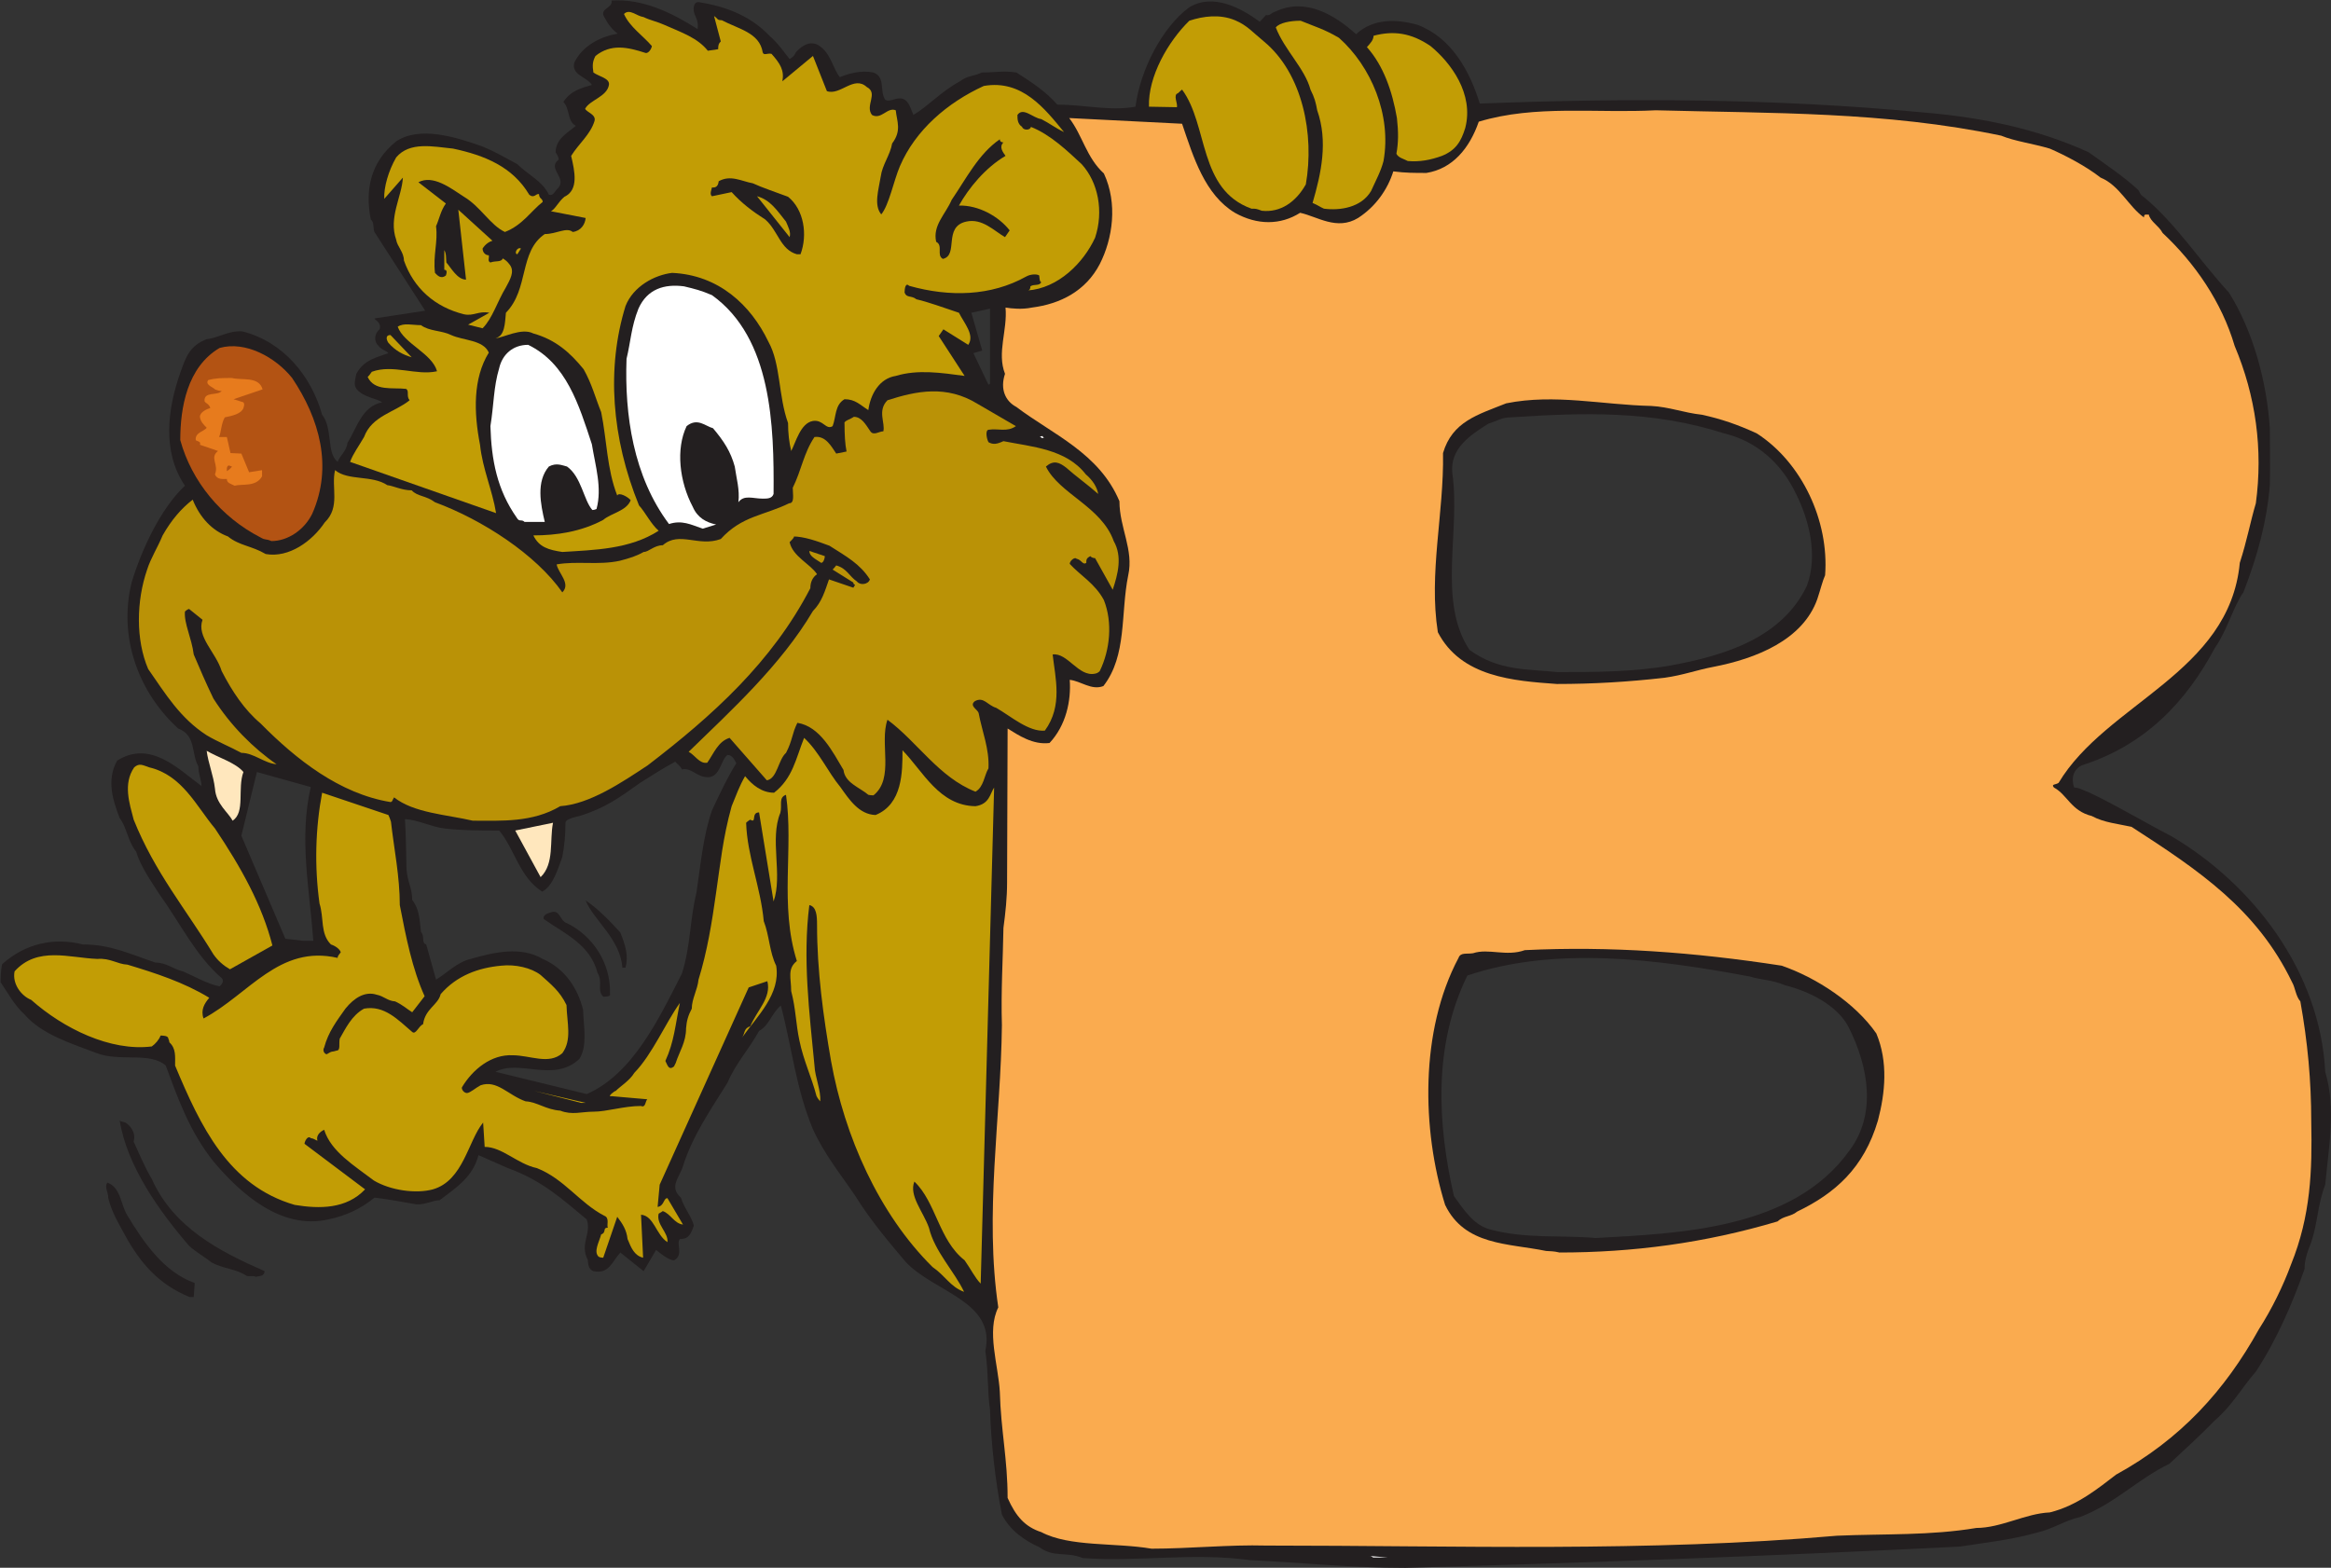 <?xml version="1.0" encoding="UTF-8" standalone="no"?>
<!DOCTYPE svg PUBLIC "-//W3C//DTD SVG 1.1//EN" "http://www.w3.org/Graphics/SVG/1.1/DTD/svg11.dtd">
<svg width="100%" height="100%" viewBox="0 0 443 298" version="1.1" xmlns="http://www.w3.org/2000/svg" xmlns:xlink="http://www.w3.org/1999/xlink" xml:space="preserve" xmlns:serif="http://www.serif.com/" style="fill-rule:evenodd;clip-rule:evenodd;stroke-linejoin:round;stroke-miterlimit:2;">
    <rect x="0" y="0" width="443" height="298" fill="#333333" stroke="none"/>
    <g transform="matrix(1,0,0,1,-446.403,-0.002)">
        <g transform="matrix(4.167,0,0,4.167,-1014.44,-829.515)">
            <g transform="matrix(1,0,0,1,395.656,252.709)">
                <path d="M0,-36.091L-0.687,-37.532L-0.284,-37.65L-0.78,-39.374L0.07,-39.563L0.07,-36.138L0,-36.091ZM-18.325,-3.733L-22.48,-4.749C-21.393,-5.339 -19.836,-4.229 -18.655,-5.339C-18.277,-5.953 -18.465,-6.804 -18.49,-7.583C-18.726,-8.528 -19.292,-9.449 -20.331,-9.898C-21.323,-10.488 -22.551,-10.205 -23.614,-9.898C-24.227,-9.757 -24.723,-9.237 -25.194,-8.953L-25.643,-10.559C-25.88,-10.63 -25.69,-10.913 -25.88,-11.126C-25.952,-11.716 -25.952,-12.165 -26.282,-12.59C-26.282,-13.133 -26.494,-13.393 -26.542,-13.984C-26.564,-14.787 -26.564,-15.519 -26.613,-16.275C-26.045,-16.251 -25.407,-15.921 -24.818,-15.85C-24.015,-15.755 -23.188,-15.755 -22.315,-15.755C-21.605,-14.905 -21.393,-13.629 -20.354,-12.968C-19.859,-13.228 -19.647,-13.984 -19.435,-14.55C-19.339,-15.117 -19.292,-15.495 -19.292,-16.11C-19.292,-16.275 -18.867,-16.369 -18.655,-16.417C-17.498,-16.771 -16.813,-17.267 -15.892,-17.928C-15.326,-18.282 -14.853,-18.59 -14.286,-18.897C-14.192,-18.778 -14.073,-18.731 -13.979,-18.542C-13.531,-18.637 -13.318,-18.188 -12.798,-18.188C-12.231,-18.188 -12.208,-18.991 -11.901,-19.204C-11.667,-19.204 -11.57,-18.944 -11.5,-18.825C-11.901,-18.188 -12.231,-17.48 -12.61,-16.676C-13.011,-15.519 -13.128,-14.196 -13.318,-12.921C-13.626,-11.669 -13.578,-10.512 -13.979,-9.237C-15.042,-7.134 -16.247,-4.631 -18.325,-3.733M-31.241,-10.724L-32.067,-10.819L-34.074,-15.519L-33.365,-18.424L-30.909,-17.739C-31.453,-15.401 -30.957,-13.039 -30.792,-10.724L-31.241,-10.724ZM25.95,-22.983C24.581,-23.125 23.258,-23.029 21.936,-23.998C20.471,-26.218 21.534,-29.383 21.156,-32.052C21.039,-33.162 21.936,-33.777 22.81,-34.32C23.211,-34.438 23.399,-34.603 23.824,-34.603C27.083,-34.816 30.247,-34.934 33.553,-33.871C35.04,-33.516 36.173,-32.501 36.834,-31.108C37.401,-29.973 37.85,-28.344 37.33,-26.927C36.198,-24.542 33.577,-23.738 31.145,-23.29C29.42,-22.983 27.648,-22.983 25.95,-22.983M27.697,2.833C26.139,2.692 24.556,2.88 22.927,2.455C22.148,2.266 21.724,1.605 21.228,0.92C20.471,-2.41 20.283,-5.953 21.841,-9.141C25.855,-10.488 30.436,-9.898 34.733,-9.094C35.277,-8.929 35.726,-8.953 36.339,-8.693C37.401,-8.433 38.701,-7.796 39.22,-6.804C40.165,-4.937 40.494,-2.788 39.267,-1.158C36.693,2.455 31.475,2.62 27.697,2.833M19.007,17.879C27.414,17.642 35.795,17.335 44.272,16.91C45.524,16.721 46.634,16.603 47.815,16.272C48.547,16.107 49.114,15.705 49.775,15.564C51.38,14.95 52.396,13.84 53.86,13.131C54.569,12.469 55.323,11.785 55.913,11.17C56.739,10.462 57.142,9.682 57.803,8.927C58.748,7.486 59.455,5.856 60.023,4.25C60.023,3.754 60.211,3.329 60.33,3.022C60.637,2.077 60.613,1.322 60.967,0.4C61.132,-1.371 61.463,-3.071 60.967,-4.749C60.731,-9.355 57.638,-13.322 53.954,-15.495C52.679,-16.157 51.333,-16.96 50.223,-17.48C49.963,-17.574 49.751,-17.716 49.515,-17.716C49.372,-18.117 49.467,-18.542 49.87,-18.731C52.75,-19.652 54.616,-21.612 55.938,-24.093C56.48,-24.848 56.787,-26.006 57.235,-26.62C57.896,-28.344 58.299,-29.832 58.44,-31.509C58.464,-32.407 58.44,-33.352 58.44,-34.107C58.299,-36.233 57.684,-38.524 56.574,-40.296C55.229,-41.759 54.143,-43.46 52.679,-44.665C52.514,-44.759 52.514,-44.878 52.443,-44.972C51.782,-45.586 50.932,-46.153 50.176,-46.696C47.744,-47.806 45.169,-48.302 42.596,-48.515C35.867,-49.153 29.113,-49.176 22.407,-48.916C21.958,-50.381 21.132,-51.916 19.574,-52.507C18.56,-52.79 17.543,-52.79 16.765,-52.082C15.796,-52.955 14.474,-53.758 13.104,-53.121C12.868,-53.049 12.844,-52.908 12.656,-52.955L12.372,-52.648C11.546,-53.262 10.246,-53.97 9.16,-53.309C7.934,-52.412 6.917,-50.451 6.706,-48.774C5.547,-48.562 4.344,-48.869 3.14,-48.869C2.621,-49.46 1.983,-49.884 1.274,-50.333C0.684,-50.427 0.307,-50.333 -0.308,-50.333C-0.687,-50.145 -0.921,-50.215 -1.3,-49.932C-2.173,-49.46 -2.716,-48.822 -3.424,-48.397C-3.543,-48.656 -3.637,-49.153 -4.038,-49.153C-4.322,-49.153 -4.488,-48.987 -4.7,-49.082C-4.983,-49.46 -4.677,-50.121 -5.243,-50.333C-5.81,-50.451 -6.376,-50.286 -6.777,-50.121C-7.107,-50.522 -7.18,-51.231 -7.769,-51.586C-8.169,-51.798 -8.526,-51.538 -8.785,-51.255C-8.878,-51.042 -8.973,-51.018 -9.068,-50.947C-9.375,-51.326 -9.587,-51.656 -9.989,-52.01C-10.934,-53.003 -12.161,-53.38 -13.224,-53.546C-13.483,-53.546 -13.483,-53.168 -13.388,-52.955C-13.271,-52.719 -13.224,-52.507 -13.271,-52.317C-14.428,-53.049 -15.75,-53.711 -17.19,-53.616C-17.12,-53.262 -17.757,-53.262 -17.521,-52.861C-17.356,-52.553 -17.19,-52.317 -16.908,-52.105C-17.616,-51.987 -18.49,-51.609 -18.891,-50.782C-19.032,-50.215 -18.325,-50.145 -18.087,-49.767C-18.585,-49.625 -19.08,-49.483 -19.387,-48.987C-19.08,-48.68 -19.222,-48.113 -18.821,-47.901C-19.175,-47.593 -19.741,-47.31 -19.741,-46.696C-19.694,-46.626 -19.552,-46.389 -19.622,-46.341C-20.118,-45.941 -19.222,-45.539 -19.622,-45.067C-19.788,-44.924 -19.836,-44.688 -20.048,-44.759C-20.331,-45.373 -21.017,-45.68 -21.488,-46.153C-22.054,-46.46 -22.551,-46.743 -23.071,-46.956C-24.321,-47.404 -25.952,-47.901 -27.013,-47.192C-28.218,-46.224 -28.43,-44.924 -28.17,-43.626C-28.005,-43.508 -28.075,-43.224 -28.005,-43.059L-25.69,-39.468L-28.005,-39.114C-27.958,-39.02 -27.674,-38.925 -27.769,-38.618C-28.029,-38.406 -28.029,-38.052 -27.816,-37.862C-27.674,-37.674 -27.463,-37.65 -27.368,-37.532C-27.864,-37.343 -28.478,-37.248 -28.831,-36.587C-28.878,-36.304 -28.974,-36.091 -28.808,-35.879C-28.478,-35.501 -27.91,-35.477 -27.651,-35.288C-28.572,-35.122 -28.808,-34.107 -29.232,-33.446C-29.28,-33.044 -29.587,-32.855 -29.682,-32.572C-30.201,-32.973 -29.895,-34.107 -30.39,-34.721C-30.887,-36.493 -32.162,-38.052 -34.026,-38.524C-34.664,-38.571 -35.137,-38.216 -35.656,-38.17C-36.435,-37.862 -36.6,-37.367 -36.86,-36.634C-37.427,-35.028 -37.709,-33.044 -36.647,-31.485C-37.757,-30.446 -38.631,-28.556 -39.079,-27.069C-39.692,-24.589 -38.772,-22.062 -36.954,-20.408C-36.128,-20.101 -36.364,-19.251 -36.035,-18.684C-36.035,-18.329 -35.891,-18.046 -35.891,-17.786C-36.908,-18.519 -38.205,-19.912 -39.74,-18.944C-40.236,-18.046 -39.93,-17.125 -39.623,-16.321C-39.292,-15.897 -39.268,-15.282 -38.868,-14.787C-38.679,-14.125 -38.158,-13.393 -37.828,-12.874C-36.86,-11.528 -36.152,-10.039 -34.971,-9.024C-34.877,-8.929 -34.901,-8.788 -35.066,-8.646C-35.584,-8.74 -36.293,-9.141 -36.742,-9.331C-37.167,-9.425 -37.497,-9.732 -37.993,-9.732C-39.126,-10.11 -40.025,-10.559 -41.3,-10.559C-42.622,-10.89 -43.92,-10.606 -44.982,-9.661C-45.054,-9.355 -45.054,-9.024 -45.054,-8.835C-44.746,-8.386 -44.417,-7.772 -43.968,-7.37C-43.164,-6.426 -41.701,-6 -40.662,-5.598C-39.623,-5.197 -38.23,-5.67 -37.521,-5.032C-36.954,-3.496 -36.435,-2.032 -35.349,-0.663C-34.12,0.802 -32.255,2.478 -30.107,1.983C-29.28,1.817 -28.572,1.464 -28.005,0.991C-27.344,1.062 -26.659,1.204 -26.093,1.297C-25.69,1.322 -25.337,1.109 -25.031,1.109C-24.25,0.518 -23.519,0.046 -23.259,-0.946L-21.914,-0.355C-20.354,0.211 -19.435,1.062 -18.325,1.983C-18.087,2.62 -18.655,3.093 -18.277,3.826C-18.252,4.037 -18.252,4.25 -18.018,4.345C-17.309,4.487 -17.19,3.943 -16.79,3.494L-15.727,4.345L-15.159,3.376C-14.948,3.542 -14.593,3.849 -14.333,3.849C-13.885,3.589 -14.263,3.093 -14.073,2.88C-13.673,2.88 -13.578,2.668 -13.437,2.266C-13.531,1.865 -13.885,1.464 -14.027,0.991C-14.593,0.495 -14.073,0.046 -13.932,-0.45C-13.483,-1.867 -12.634,-3.071 -11.901,-4.253C-11.547,-5.103 -10.934,-5.764 -10.461,-6.614C-9.989,-6.875 -9.894,-7.418 -9.469,-7.772C-8.973,-5.906 -8.785,-3.993 -8.005,-2.127C-7.462,-0.946 -6.754,-0.096 -6.069,0.92C-5.408,1.983 -4.582,2.974 -3.779,3.919C-2.479,5.313 0.354,5.715 -0.143,7.982C0,8.927 -0.048,9.919 0.07,10.651C0.117,12.162 0.307,13.887 0.613,15.446C0.967,16.154 1.628,16.626 2.314,16.933C2.998,17.43 3.54,17.122 4.297,17.43C6.823,17.618 9.303,17.17 11.901,17.524C14.308,17.642 16.551,17.879 19.007,17.879" style="fill:rgb(35,31,32);fill-rule:nonzero;"/>
            </g>
        </g>
        <g transform="matrix(4.167,0,0,4.167,-1014.44,-829.515)">
            <g transform="matrix(1,0,0,1,413.199,270.044)">
                <path d="M0,0.071L0.661,0.071L-0.189,0C-0.142,0 -0.095,0 0,0.071" style="fill:white;fill-rule:nonzero;"/>
            </g>
        </g>
        <g transform="matrix(4.167,0,0,4.167,-1014.44,-829.515)">
            <g transform="matrix(1,0,0,1,421.581,243.448)">
                <path d="M0,-13.179C-1.959,-13.321 -4.368,-13.486 -5.43,-15.541C-5.855,-18.234 -5.146,-20.973 -5.194,-23.713C-4.769,-25.154 -3.612,-25.461 -2.313,-25.981C-0.094,-26.429 2.08,-25.91 4.298,-25.862C5.149,-25.815 5.761,-25.555 6.612,-25.461C7.486,-25.272 8.242,-25.012 9.114,-24.611C11.17,-23.288 12.421,-20.619 12.232,-18.139C12.115,-17.88 12.019,-17.478 11.877,-17.053C11.217,-15.187 9.091,-14.337 7.131,-13.959C6.376,-13.817 5.761,-13.581 4.911,-13.463C3.237,-13.273 1.653,-13.179 0,-13.179M0.119,12.755C-0.188,12.684 -0.235,12.707 -0.495,12.684C-2.218,12.329 -4.202,12.447 -5.099,10.582C-6.163,7.156 -6.256,2.646 -4.487,-0.685C-4.392,-0.945 -4.132,-0.85 -3.824,-0.897C-3.116,-1.134 -2.313,-0.732 -1.462,-1.038C2.433,-1.228 6.258,-0.945 10.248,-0.33C11.83,0.213 13.602,1.37 14.569,2.764C15.113,4.063 14.972,5.48 14.642,6.732C14.003,8.905 12.68,10.062 10.958,10.889C10.674,11.125 10.344,11.077 10.06,11.338C6.729,12.329 3.449,12.755 0.119,12.755M-18.487,26.265C-16.765,26.265 -14.922,26.076 -13.27,26.123C-4.533,26.123 4.11,26.43 12.776,25.674C14.948,25.58 17.025,25.674 19.127,25.32C20.26,25.32 21.37,24.659 22.48,24.611C23.732,24.304 24.699,23.501 25.503,22.887C28.431,21.281 30.461,19.061 32.019,16.25C32.61,15.329 33.128,14.266 33.483,13.298C34.381,11.077 34.451,9.023 34.404,6.779C34.404,4.913 34.238,3.142 33.907,1.3C33.696,1.063 33.672,0.662 33.53,0.425C31.924,-2.905 29.279,-4.677 26.211,-6.66C25.597,-6.802 24.959,-6.85 24.392,-7.157C23.447,-7.392 23.282,-8.124 22.67,-8.455C22.527,-8.62 22.74,-8.574 22.881,-8.668C25.054,-12.305 30.673,-13.675 31.145,-18.706C31.475,-19.722 31.618,-20.549 31.877,-21.422C32.208,-23.878 31.877,-26.311 30.91,-28.602C30.319,-30.61 29.092,-32.381 27.627,-33.751C27.438,-34.105 27.083,-34.247 26.989,-34.601C26.966,-34.554 26.754,-34.673 26.777,-34.46C26.069,-34.956 25.667,-35.924 24.794,-36.279C24.133,-36.799 23.188,-37.294 22.48,-37.601C21.677,-37.838 20.897,-37.932 20.26,-38.192C14.972,-39.302 9.752,-39.207 4.51,-39.349C1.794,-39.207 -0.991,-39.609 -3.564,-38.829C-3.989,-37.601 -4.769,-36.68 -5.95,-36.491C-6.494,-36.491 -6.918,-36.491 -7.461,-36.562C-7.721,-35.736 -8.265,-34.956 -9.067,-34.437C-10.035,-33.846 -10.932,-34.507 -11.711,-34.673C-12.608,-34.105 -13.671,-34.105 -14.686,-34.673C-16.055,-35.499 -16.575,-37.2 -17.095,-38.735L-22.243,-38.995C-21.628,-38.192 -21.463,-37.2 -20.661,-36.467C-20.023,-35.097 -20.258,-33.492 -20.849,-32.334C-21.488,-31.106 -22.644,-30.515 -23.942,-30.35C-24.391,-30.256 -24.863,-30.303 -25.147,-30.35C-25.052,-29.311 -25.548,-28.295 -25.171,-27.327C-25.407,-26.618 -25.147,-26.075 -24.651,-25.815C-22.998,-24.564 -20.873,-23.713 -19.952,-21.516C-19.952,-20.312 -19.291,-19.296 -19.551,-18.139C-19.906,-16.391 -19.598,-14.478 -20.684,-13.084C-21.228,-12.872 -21.724,-13.321 -22.219,-13.368C-22.149,-12.424 -22.385,-11.29 -23.14,-10.487C-23.895,-10.392 -24.557,-10.841 -25.052,-11.148L-25.076,-4.133C-25.076,-3.424 -25.147,-2.763 -25.242,-2.054C-25.264,-0.637 -25.359,0.827 -25.312,2.385C-25.359,6.637 -26.115,10.983 -25.477,15.258C-26.021,16.345 -25.477,17.88 -25.407,19.108C-25.359,20.88 -25.052,22.178 -25.052,23.949C-24.674,24.8 -24.25,25.272 -23.517,25.509C-22.219,26.194 -20.165,25.981 -18.487,26.265" style="fill:rgb(250,171,79);fill-rule:nonzero;"/>
            </g>
        </g>
        <g transform="matrix(4.167,0,0,4.167,-1014.44,-829.515)">
            <g transform="matrix(1,0,0,1,359.221,253.014)">
                <path d="M0,5.22L0.189,5.22L0.235,4.582C-1.157,4.086 -2.078,2.763 -2.858,1.465C-3.141,0.991 -3.141,0.213 -3.754,0C-3.896,0.213 -3.708,0.401 -3.708,0.709C-3.543,1.37 -3.235,1.866 -2.952,2.386C-2.244,3.685 -1.393,4.653 0,5.22" style="fill:rgb(35,31,32);fill-rule:nonzero;"/>
            </g>
        </g>
        <g transform="matrix(4.167,0,0,4.167,-1014.44,-829.515)">
            <g transform="matrix(1,0,0,1,394.544,232.727)">
                <path d="M0,25.271C-0.447,24.327 -1.346,23.429 -1.604,22.343C-1.864,21.611 -2.525,20.878 -2.267,20.24C-1.274,21.186 -1.157,22.909 0.024,23.831C0.308,24.232 0.498,24.634 0.757,24.894L1.37,2.267C1.181,2.55 1.157,3.022 0.52,3.117C-1.133,3.093 -1.864,1.535 -2.809,0.566C-2.809,1.558 -2.809,3.022 -4.038,3.519C-4.792,3.495 -5.241,2.81 -5.643,2.243C-6.21,1.558 -6.611,0.637 -7.296,0C-7.673,0.944 -7.814,1.841 -8.666,2.502C-9.231,2.502 -9.658,2.148 -9.988,1.747C-10.246,2.196 -10.389,2.598 -10.601,3.117C-11.003,4.558 -11.12,5.786 -11.31,7.062C-11.499,8.407 -11.711,9.73 -12.112,11.029C-12.16,11.502 -12.419,11.903 -12.419,12.352C-12.584,12.659 -12.656,12.919 -12.68,13.25C-12.68,13.887 -12.987,14.313 -13.152,14.832C-13.27,15.045 -13.174,14.95 -13.317,15.045C-13.482,15.115 -13.529,14.926 -13.624,14.737C-13.222,13.864 -13.174,13.107 -12.962,12.092C-13.624,13.013 -14.214,14.431 -15.04,15.281C-15.252,15.635 -15.679,15.895 -15.891,16.107C-15.914,16.084 -16.316,16.391 -16.079,16.344L-14.449,16.486C-14.544,16.58 -14.521,16.887 -14.734,16.792C-15.513,16.792 -16.292,17.052 -16.906,17.052C-17.45,17.052 -17.875,17.217 -18.417,17.005C-19.078,16.958 -19.48,16.604 -19.999,16.58C-20.803,16.296 -21.297,15.588 -22.052,15.848C-22.313,15.989 -22.502,16.178 -22.667,16.202C-22.809,16.202 -22.927,16.036 -22.903,15.942C-22.407,15.115 -21.558,14.431 -20.59,14.478C-19.787,14.478 -18.937,14.926 -18.323,14.384C-17.875,13.77 -18.111,13.013 -18.133,12.187C-18.44,11.549 -18.842,11.242 -19.314,10.816C-19.739,10.486 -20.472,10.321 -21.109,10.392C-22.147,10.486 -23.138,10.841 -23.872,11.69C-23.989,12.187 -24.579,12.352 -24.674,13.061C-24.887,13.155 -25.005,13.556 -25.17,13.415C-25.832,12.848 -26.445,12.187 -27.366,12.352C-27.932,12.659 -28.216,13.273 -28.476,13.722C-28.523,13.958 -28.428,14.265 -28.618,14.265C-28.76,14.313 -28.831,14.313 -28.831,14.313C-28.924,14.335 -28.972,14.384 -29.067,14.431C-29.161,14.431 -29.278,14.265 -29.185,14.124C-28.996,13.415 -28.618,12.919 -28.216,12.352C-27.815,11.856 -27.319,11.549 -26.799,11.714C-26.445,11.785 -26.304,11.997 -25.949,12.021C-25.595,12.187 -25.43,12.352 -25.17,12.517L-24.604,11.785C-25.17,10.533 -25.453,9.092 -25.736,7.628C-25.736,6.329 -25.997,5.077 -26.139,3.825C-26.232,3.565 -26.163,3.731 -26.256,3.519L-29.278,2.502C-29.585,4.132 -29.633,5.857 -29.397,7.557C-29.185,8.219 -29.373,8.927 -28.878,9.423C-28.665,9.494 -28.476,9.635 -28.428,9.777C-28.523,9.919 -28.571,9.943 -28.571,10.037C-31.239,9.423 -32.609,11.69 -34.687,12.801C-34.827,12.399 -34.64,12.115 -34.427,11.856C-35.584,11.147 -36.906,10.723 -38.156,10.345C-38.628,10.321 -38.938,10.037 -39.526,10.084C-40.802,10.037 -42.265,9.494 -43.305,10.651C-43.422,11.242 -42.974,11.785 -42.549,11.95C-41.085,13.25 -38.938,14.313 -37.046,14.076C-36.881,13.958 -36.716,13.77 -36.646,13.58C-36.552,13.58 -36.292,13.58 -36.292,13.722C-36.246,13.816 -36.246,13.887 -36.246,13.887C-35.937,14.17 -35.984,14.525 -35.984,14.95C-34.827,17.713 -33.552,20.43 -30.529,21.304C-29.397,21.493 -28.168,21.493 -27.319,20.595L-30.082,18.517C-30.082,18.422 -29.94,18.115 -29.798,18.256C-29.633,18.28 -29.585,18.352 -29.491,18.375C-29.562,18.162 -29.397,17.974 -29.185,17.878C-28.878,18.871 -27.815,19.509 -26.917,20.193C-26.163,20.642 -25.005,20.807 -24.226,20.595C-22.833,20.193 -22.621,18.375 -21.935,17.548L-21.865,18.658C-21.063,18.658 -20.376,19.438 -19.48,19.627C-18.228,20.123 -17.543,21.209 -16.41,21.799C-16.15,21.895 -16.316,22.248 -16.245,22.343C-16.505,22.343 -16.292,22.556 -16.551,22.65C-16.646,23.004 -16.906,23.429 -16.67,23.666C-16.599,23.713 -16.458,23.713 -16.458,23.713L-15.819,21.847C-15.584,22.154 -15.395,22.438 -15.348,22.862C-15.183,23.264 -15.04,23.618 -14.639,23.713L-14.734,21.752C-14.144,21.799 -14.048,22.674 -13.529,23.004C-13.482,22.556 -14.048,22.201 -13.931,21.705C-13.837,21.658 -13.742,21.587 -13.742,21.587C-13.387,21.705 -13.222,22.154 -12.821,22.201L-13.529,20.997C-13.718,20.997 -13.67,21.351 -13.978,21.397L-13.883,20.382L-9.823,11.384L-8.972,11.1C-8.783,11.856 -9.444,12.423 -9.75,13.155C-10.059,13.25 -9.988,13.486 -10.129,13.674C-9.444,12.706 -8.358,11.69 -8.57,10.392C-8.878,9.777 -8.878,9.021 -9.137,8.36C-9.279,6.802 -9.894,5.384 -9.94,3.872C-9.846,3.778 -9.75,3.731 -9.75,3.731C-9.444,3.92 -9.728,3.4 -9.35,3.4L-8.689,7.463C-8.263,6.258 -8.878,4.628 -8.382,3.424C-8.288,3.093 -8.476,2.715 -8.122,2.598C-7.767,5.03 -8.428,7.628 -7.627,10.179C-8.076,10.533 -7.886,10.958 -7.886,11.549C-7.673,12.352 -7.673,13.061 -7.508,13.816C-7.318,14.737 -6.964,15.446 -6.729,16.344C-6.657,16.486 -6.611,16.509 -6.563,16.58C-6.517,16.084 -6.8,15.493 -6.823,14.95C-7.058,12.494 -7.367,10.084 -7.058,7.628C-6.729,7.699 -6.706,8.124 -6.706,8.525C-6.706,10.627 -6.421,12.706 -6.068,14.737C-5.454,18.162 -3.895,21.705 -1.439,24.138C-0.85,24.54 -0.637,25.036 0,25.271" style="fill:rgb(194,157,5);fill-rule:nonzero;"/>
            </g>
        </g>
        <g transform="matrix(4.167,0,0,4.167,-1014.44,-829.515)">
            <g transform="matrix(1,0,0,1,362.243,250.18)">
                <path d="M0,7.133C0.141,7.086 0.378,7.133 0.401,6.873C-1.653,5.975 -3.754,4.889 -4.745,2.669C-5.1,2.078 -5.36,1.417 -5.572,0.968C-5.455,0.52 -5.761,0.212 -5.95,0.094C-6.115,0.047 -6.163,0.047 -6.21,0C-5.88,2.078 -4.392,4.157 -3.047,5.715C-2.716,6.023 -2.338,6.212 -2.031,6.471C-1.465,6.778 -0.921,6.755 -0.425,7.086C-0.26,7.133 -0.119,7.062 0,7.133" style="fill:rgb(35,31,32);fill-rule:nonzero;"/>
            </g>
        </g>
        <g transform="matrix(4.167,0,0,4.167,-1014.44,-829.515)">
            <g transform="matrix(1,0,0,1,377.071,248.834)">
                <path d="M0,0.543L0.214,0.543L-2.125,0L0,0.543Z" style="fill:rgb(194,157,5);fill-rule:nonzero;"/>
            </g>
        </g>
        <g transform="matrix(4.167,0,0,4.167,-1014.44,-829.515)">
            <g transform="matrix(1,0,0,1,378.087,240.543)">
                <path d="M0,3.992C0.048,3.992 0.354,3.992 0.308,3.874C0.354,2.433 -0.496,1.205 -1.653,0.638C-1.983,0.544 -1.959,0 -2.384,0.142C-2.574,0.189 -2.762,0.284 -2.714,0.449C-1.771,1.111 -0.591,1.607 -0.26,2.906C0,3.331 -0.306,3.685 0,3.992" style="fill:rgb(35,31,32);fill-rule:nonzero;"/>
            </g>
        </g>
        <g transform="matrix(4.167,0,0,4.167,-1014.44,-829.515)">
            <g transform="matrix(1,0,0,1,361.488,243.166)">
                <path d="M0,0.708L0.943,0L0,0.708Z" style="fill:white;fill-rule:nonzero;"/>
            </g>
        </g>
        <g transform="matrix(4.167,0,0,4.167,-1014.44,-829.515)">
            <g transform="matrix(1,0,0,1,361.062,233.86)">
                <path d="M0,9.424L1.936,8.337C1.465,6.495 0.52,4.794 -0.684,2.999C-1.535,1.984 -2.172,0.567 -3.684,0.212C-3.966,0.118 -4.131,0 -4.368,0.212C-4.886,0.968 -4.58,1.865 -4.391,2.598C-3.424,5.007 -2.006,6.684 -0.755,8.739C-0.543,9.046 -0.284,9.259 0,9.424" style="fill:rgb(194,157,5);fill-rule:nonzero;"/>
            </g>
        </g>
        <g transform="matrix(4.167,0,0,4.167,-1014.44,-829.515)">
            <g transform="matrix(1,0,0,1,378.96,240.141)">
                <path d="M0,3.071L0.143,3.071C0.284,2.528 0.143,2.055 -0.095,1.465C-0.566,0.946 -1.086,0.402 -1.676,0C-1.322,0.898 -0.095,1.749 0,3.071" style="fill:rgb(35,31,32);fill-rule:nonzero;"/>
            </g>
        </g>
        <g transform="matrix(4.167,0,0,4.167,-1014.44,-829.515)">
            <g transform="matrix(1,0,0,1,375.23,236.599)">
                <path d="M0,2.481C0.638,1.867 0.401,0.828 0.566,0L-1.157,0.355L0,2.481Z" style="fill:rgb(255,231,189);fill-rule:nonzero;"/>
            </g>
        </g>
        <g transform="matrix(4.167,0,0,4.167,-1014.44,-829.515)">
            <g transform="matrix(1,0,0,1,361.181,233.317)">
                <path d="M0,3.188C0.59,2.81 0.212,1.724 0.496,0.967C0.141,0.542 -0.663,0.306 -1.181,0C-1.11,0.566 -0.874,1.109 -0.803,1.724C-0.755,2.432 -0.189,2.81 0,3.188" style="fill:rgb(255,231,189);fill-rule:nonzero;"/>
            </g>
        </g>
        <g transform="matrix(4.167,0,0,4.167,-1014.44,-829.515)">
            <g transform="matrix(1,0,0,1,372.137,216.712)">
                <path d="M0,19.793C1.298,19.793 2.714,19.887 3.99,19.131C5.336,19.037 6.801,18.045 7.98,17.266C10.909,15.022 13.647,12.565 15.395,9.188C15.395,8.928 15.489,8.692 15.701,8.55C15.395,8.078 14.593,7.747 14.45,7.086C14.45,7.086 14.78,6.779 14.593,6.826C15.111,6.826 15.701,7.039 16.269,7.251C17.047,7.747 17.661,8.078 18.111,8.786C18.04,9.022 17.661,9.07 17.52,8.881C17.166,8.645 17.072,8.29 16.576,8.148C16.505,8.243 16.458,8.29 16.411,8.338L17.355,8.928C17.355,9.093 17.52,8.928 17.355,9.165L16.246,8.786C16.056,9.329 15.915,9.825 15.514,10.227C14.049,12.707 11.76,14.786 9.845,16.651C10.13,16.793 10.343,17.218 10.696,17.147C11.004,16.699 11.191,16.179 11.712,16.014L13.411,17.951C13.883,17.88 13.932,17.006 14.286,16.699C14.593,16.108 14.545,15.849 14.804,15.329C15.844,15.494 16.411,16.651 16.907,17.478C16.978,18.068 17.615,18.258 18.04,18.612C18.133,18.636 18.276,18.636 18.276,18.636C19.243,17.856 18.536,16.25 18.913,15.188C20.283,16.203 21.25,17.809 22.927,18.47C23.306,18.258 23.329,17.714 23.519,17.407C23.564,16.51 23.235,15.754 23.07,14.88C23.022,14.714 22.62,14.549 22.905,14.337C23.306,14.125 23.471,14.525 23.872,14.645C24.533,15.022 25.359,15.754 26.091,15.684C26.919,14.549 26.564,13.274 26.446,12.211C27.131,12.117 27.626,13.251 28.382,13.085C28.523,13.062 28.595,12.967 28.595,12.967C29.066,11.999 29.186,10.747 28.783,9.731C28.382,8.975 27.697,8.598 27.225,8.078C27.225,7.936 27.461,7.747 27.531,7.842C27.769,7.889 27.816,8.148 27.981,8.031C27.981,7.889 27.981,7.818 28.17,7.724C28.17,7.747 28.265,7.818 28.382,7.818L29.186,9.259C29.421,8.55 29.634,7.747 29.232,7.039C28.665,5.457 26.752,4.889 26.139,3.638C26.494,3.331 26.752,3.449 27.059,3.685C27.509,4.086 28.076,4.488 28.523,4.889C28.477,4.582 28.265,4.252 27.956,3.992C27.059,2.835 25.501,2.74 24.202,2.48C23.896,2.622 23.729,2.645 23.519,2.527C23.423,2.338 23.376,1.984 23.519,1.96C23.967,1.89 24.368,2.079 24.77,1.795L23.022,0.779C21.605,-0.094 20.235,0.189 18.913,0.614C18.442,1.087 18.818,1.653 18.725,2.031C18.536,2.031 18.276,2.244 18.133,2.031C17.921,1.724 17.733,1.37 17.378,1.37C17.213,1.488 16.907,1.559 16.954,1.677C16.954,2.173 16.978,2.622 17.047,2.953L16.576,3.047C16.362,2.74 16.104,2.22 15.584,2.291C15.089,3.023 14.993,3.802 14.593,4.606C14.593,4.913 14.687,5.314 14.428,5.314C13.271,5.881 12.278,5.881 11.31,6.944C10.295,7.322 9.42,6.566 8.666,7.228C8.263,7.228 8.028,7.535 7.792,7.535C7.461,7.724 7.155,7.818 6.706,7.936C5.737,8.148 4.745,7.936 3.824,8.102C3.896,8.502 4.486,8.975 4.084,9.377C2.88,7.653 0.447,6.07 -1.724,5.267C-2.125,4.96 -2.527,5.007 -2.787,4.724C-3.234,4.724 -3.637,4.512 -3.896,4.488C-4.604,4.016 -5.69,4.299 -6.281,3.802C-6.471,4.582 -6.021,5.48 -6.753,6.188C-7.321,7.039 -8.383,7.818 -9.445,7.629C-10.083,7.251 -10.649,7.251 -11.169,6.826C-11.877,6.566 -12.445,5.976 -12.774,5.149C-13.294,5.551 -13.742,6.07 -14.145,6.779C-14.38,7.345 -14.687,7.818 -14.852,8.338C-15.349,9.778 -15.373,11.55 -14.806,12.872C-14.003,14.029 -13.342,15.116 -12.137,15.896C-11.619,16.203 -11.075,16.415 -10.555,16.699C-9.988,16.699 -9.516,17.171 -8.949,17.218C-10.013,16.486 -11.05,15.447 -11.83,14.219C-12.185,13.486 -12.445,12.872 -12.727,12.211C-12.822,11.455 -13.177,10.794 -13.128,10.251C-13.033,10.157 -12.941,10.133 -12.941,10.133L-12.326,10.628C-12.61,11.408 -11.711,12.117 -11.453,12.967C-10.98,13.888 -10.414,14.739 -9.682,15.353C-8.052,17.006 -6.069,18.564 -3.755,18.943C-3.661,18.943 -3.661,18.825 -3.589,18.73C-2.692,19.439 -1.227,19.51 0,19.793" style="fill:rgb(186,146,6);fill-rule:nonzero;"/>
            </g>
        </g>
        <g transform="matrix(4.167,0,0,4.167,-1014.44,-829.515)">
            <g transform="matrix(1,0,0,1,388.027,224.2)">
                <path d="M0,0.543C0.096,0.543 0.166,0.354 0.166,0.236L-0.541,0C-0.541,0.236 -0.283,0.354 0,0.543" style="fill:rgb(186,146,6);fill-rule:nonzero;"/>
            </g>
        </g>
        <g transform="matrix(4.167,0,0,4.167,-1014.44,-829.515)">
            <g transform="matrix(1,0,0,1,376.221,199.447)">
                <path d="M0,24.8C1.465,24.706 3.071,24.682 4.393,23.832C4.039,23.525 3.779,22.981 3.496,22.675C2.245,19.604 2.007,16.415 2.882,13.581C3.235,12.683 4.204,12.164 5.006,12.069C7.131,12.164 8.596,13.534 9.399,15.21C9.965,16.226 9.848,17.691 10.295,18.919C10.295,19.391 10.344,19.793 10.438,20.194C10.65,19.793 10.863,18.919 11.43,18.824C11.902,18.753 12.02,19.25 12.327,19.06C12.492,18.635 12.421,18.092 12.87,17.832C13.366,17.832 13.577,18.092 13.956,18.328C14.049,17.62 14.452,16.887 15.207,16.769C16.223,16.463 17.285,16.628 18.347,16.769L17.166,14.95L17.38,14.644L18.513,15.352C18.821,14.904 18.323,14.36 18.088,13.888C17.38,13.652 16.671,13.392 16.151,13.274C15.915,13.085 15.703,13.226 15.609,12.967C15.609,12.778 15.655,12.494 15.82,12.66C17.664,13.179 19.552,13.132 21.158,12.234C21.37,12.117 21.653,12.117 21.749,12.187C21.771,12.376 21.771,12.471 21.843,12.494C21.749,12.683 21.513,12.565 21.347,12.683C21.347,12.73 21.347,12.872 21.205,12.872C22.623,12.778 23.778,11.597 24.298,10.464C24.699,9.258 24.439,7.936 23.685,7.109C23.047,6.519 22.268,5.763 21.37,5.409C21.347,5.574 21.015,5.574 20.969,5.409C20.756,5.267 20.756,5.054 20.756,4.865C21.015,4.488 21.465,5.007 21.843,5.054C22.22,5.243 22.48,5.456 22.881,5.645C22.007,4.582 20.969,3.236 19.222,3.542C17.568,4.299 16.104,5.55 15.396,7.203C15.113,7.865 14.9,8.975 14.545,9.401C14.192,8.975 14.428,8.266 14.521,7.676C14.593,7.133 14.947,6.708 15.042,6.164C15.49,5.574 15.254,5.149 15.207,4.653C14.829,4.488 14.545,5.101 14.122,4.865C13.791,4.44 14.428,3.874 13.884,3.59C13.294,3.047 12.681,3.992 12.066,3.779L11.43,2.173L10.035,3.33C10.13,2.835 9.941,2.527 9.541,2.078C9.352,2.031 9.187,2.173 9.138,2.008C8.998,1.11 8.029,0.945 7.273,0.543C7.037,0.543 7.107,0.472 6.92,0.354L7.226,1.511C7.131,1.606 7.107,1.676 7.107,1.866L6.636,1.936C6.164,1.346 5.455,1.11 4.653,0.756C4.345,0.614 3.992,0.543 3.708,0.401C3.377,0.354 3.071,0 2.811,0.259C3.071,0.85 3.684,1.252 4.085,1.724C4.039,1.936 3.874,2.078 3.779,2.031C2.976,1.771 2.22,1.606 1.512,2.173C1.37,2.433 1.37,2.621 1.417,2.929C1.677,3.117 2.173,3.189 2.126,3.495C2.031,4.039 1.252,4.18 1.04,4.582C1.11,4.747 1.56,4.842 1.465,5.149C1.275,5.763 0.756,6.164 0.402,6.732C0.567,7.44 0.756,8.29 0.095,8.597C-0.188,8.833 -0.306,9.14 -0.519,9.258L1.063,9.565C1.04,9.849 0.85,10.156 0.474,10.203C0.19,9.967 -0.26,10.298 -0.801,10.298C-1.983,11.101 -1.51,12.801 -2.573,13.888C-2.619,14.36 -2.619,14.95 -3.045,15.046C-2.714,15.046 -1.865,14.55 -1.322,14.833C-0.306,15.116 0.355,15.707 0.97,16.463C1.347,17.124 1.512,17.785 1.772,18.423C2.031,19.698 2.031,21.021 2.504,22.226C2.574,22.06 2.976,22.273 3.118,22.438C2.928,22.934 2.22,23.029 1.866,23.336C0.85,23.879 -0.26,24.044 -1.322,24.044C-1.062,24.588 -0.614,24.706 0,24.8" style="fill:rgb(194,157,5);fill-rule:nonzero;"/>
            </g>
        </g>
        <g transform="matrix(4.167,0,0,4.167,-1014.44,-829.515)">
            <g transform="matrix(1,0,0,1,362.952,214.609)">
                <path d="M0,9.141C0.755,9.141 1.511,8.621 1.865,7.889C2.81,5.74 2.196,3.567 0.945,1.701C0.189,0.756 -1.181,0 -2.362,0.331C-3.848,1.205 -4.156,3.071 -4.156,4.535C-3.637,6.425 -2.291,8.055 -0.496,8.975C-0.26,9.117 -0.26,9.023 0,9.141" style="fill:rgb(179,83,19);fill-rule:nonzero;"/>
            </g>
        </g>
        <g transform="matrix(4.167,0,0,4.167,-1014.44,-829.515)">
            <g transform="matrix(1,0,0,1,382.621,212.012)">
                <path d="M0,11.172L0.614,10.983C0.165,10.888 -0.236,10.676 -0.449,10.18C-1.063,9.023 -1.229,7.535 -0.732,6.495C-0.236,6.094 0.119,6.495 0.472,6.59C0.968,7.181 1.276,7.653 1.464,8.338C1.535,8.857 1.7,9.401 1.629,9.967C1.888,9.613 2.291,9.802 2.738,9.802C2.952,9.802 3.163,9.802 3.234,9.589C3.258,6.495 3.163,2.481 0.425,0.52C-0.071,0.307 -0.354,0.236 -0.85,0.118C-1.747,0 -2.526,0.236 -2.928,1.134C-3.259,1.961 -3.282,2.645 -3.472,3.425C-3.565,5.976 -3.165,8.786 -1.535,10.96C-0.945,10.771 -0.543,10.983 0,11.172" style="fill:white;fill-rule:nonzero;"/>
            </g>
        </g>
        <g transform="matrix(4.167,0,0,4.167,-1014.44,-829.515)">
            <g transform="matrix(1,0,0,1,374.498,214.821)">
                <path d="M0,8.055L0.922,8.055C0.732,7.252 0.52,6.213 1.109,5.528C1.463,5.339 1.723,5.48 1.936,5.528C2.597,6 2.693,7.063 3.093,7.512C3.188,7.512 3.283,7.464 3.283,7.464C3.542,6.496 3.235,5.528 3.07,4.512C2.479,2.717 1.913,0.828 0.165,-0.023C-0.544,-0.023 -1.016,0.426 -1.157,1.04C-1.417,1.914 -1.394,2.67 -1.557,3.685C-1.511,5.244 -1.251,6.591 -0.354,7.866C-0.235,8.078 -0.142,7.914 0,8.055" style="fill:white;fill-rule:nonzero;"/>
            </g>
        </g>
        <g transform="matrix(4.167,0,0,4.167,-1014.44,-829.515)">
            <g transform="matrix(1,0,0,1,373.199,213.783)">
                <path d="M0,8.692C-0.165,7.653 -0.615,6.684 -0.732,5.574C-1.016,4.11 -1.062,2.551 -0.331,1.37C-0.59,0.779 -1.488,0.827 -2.054,0.567C-2.479,0.355 -3.046,0.402 -3.424,0.118C-3.825,0.118 -4.203,0 -4.486,0.189C-4.203,0.968 -2.928,1.394 -2.692,2.22C-3.636,2.433 -4.699,1.89 -5.666,2.244C-5.761,2.385 -5.809,2.433 -5.856,2.481C-5.548,3.142 -4.723,2.953 -4.107,3.024C-3.943,3.118 -4.107,3.354 -3.943,3.543C-4.604,4.086 -5.666,4.252 -6.021,5.22C-6.281,5.669 -6.517,5.976 -6.658,6.354L0,8.692Z" style="fill:rgb(194,157,5);fill-rule:nonzero;"/>
            </g>
        </g>
        <g transform="matrix(4.167,0,0,4.167,-1014.44,-829.515)">
            <g transform="matrix(1,0,0,1,361.274,216.286)">
                <path d="M0,4.938C0.355,4.843 0.969,5.008 1.252,4.512L1.252,4.229L0.661,4.324L0.308,3.473L-0.187,3.45L-0.354,2.717L-0.708,2.717C-0.613,2.505 -0.613,2.104 -0.448,1.82C-0.093,1.75 0.308,1.655 0.403,1.395C0.449,1.253 0.449,1.206 0.403,1.135L-0.047,0.993L1.276,0.544C1.11,-0.07 0.308,0.143 -0.117,0.025C-0.59,0.025 -0.848,0.025 -1.203,0.119C-1.37,0.332 -0.967,0.45 -0.896,0.544C-0.708,0.615 -0.685,0.615 -0.59,0.615C-0.756,0.852 -1.417,0.615 -1.37,1.087C-1.322,1.182 -1.157,1.206 -1.109,1.395C-1.274,1.442 -1.582,1.584 -1.582,1.796C-1.557,2.009 -1.417,2.15 -1.274,2.292C-1.37,2.457 -1.818,2.505 -1.771,2.859C-1.747,2.907 -1.509,2.907 -1.582,3.071L-0.756,3.355C-1.157,3.662 -0.708,3.969 -0.896,4.418C-0.802,4.678 -0.52,4.63 -0.354,4.63C-0.354,4.819 -0.187,4.843 0,4.938" style="fill:rgb(231,123,29);fill-rule:nonzero;"/>
            </g>
        </g>
        <g transform="matrix(4.167,0,0,4.167,-1014.44,-829.515)">
            <g transform="matrix(1,0,0,1,360.921,220.208)">
                <path d="M0,0.354C0.071,0.306 0.141,0.259 0.236,0.142C0.167,0.142 0.047,0 0,0.212L0,0.354Z" style="fill:rgb(179,83,19);fill-rule:nonzero;"/>
            </g>
        </g>
        <g transform="matrix(4.167,0,0,4.167,-1014.44,-829.515)">
            <g transform="matrix(1,0,0,1,398.087,218.884)">
                <path d="M0,0.166L0.141,0.166C-0.023,0.166 0.141,0 -0.095,0.119C-0.095,0.119 -0.023,0.119 0,0.166" style="fill:white;fill-rule:nonzero;"/>
            </g>
        </g>
        <g transform="matrix(4.167,0,0,4.167,-1014.44,-829.515)">
            <g transform="matrix(1,0,0,1,377.378,216.57)">
                <path d="M0,0.803L-0.308,0L0,0.803Z" style="fill:white;fill-rule:nonzero;"/>
            </g>
        </g>
        <g transform="matrix(4.167,0,0,4.167,-1014.44,-829.515)">
            <g transform="matrix(1,0,0,1,369.35,214.35)">
                <path d="M0,1.016L-0.968,0C-1.205,0 -1.157,0.213 -1.062,0.355C-0.755,0.709 -0.401,0.898 0,1.016" style="fill:rgb(194,157,5);fill-rule:nonzero;"/>
            </g>
        </g>
        <g transform="matrix(4.167,0,0,4.167,-1014.44,-829.515)">
            <g transform="matrix(1,0,0,1,372.584,205.517)">
                <path d="M0,8.526C0.45,8.077 0.663,7.322 1.063,6.66C1.252,6.306 1.466,5.952 1.252,5.645C1.111,5.456 1.063,5.432 0.922,5.338C0.851,5.526 0.591,5.432 0.356,5.526C0.214,5.456 0.309,5.338 0.284,5.196C0.12,5.196 0,5.054 0,4.888C0.12,4.7 0.284,4.582 0.45,4.534L-1.108,3.117L-0.755,6.306C-1.156,6.306 -1.439,5.763 -1.652,5.526C-1.674,5.243 -1.652,5.125 -1.747,4.96L-1.747,5.857C-1.581,5.857 -1.652,6.047 -1.674,6.117C-1.912,6.306 -2.077,6.093 -2.171,5.999C-2.266,5.196 -2.029,4.582 -2.123,3.873C-1.959,3.495 -1.912,3.165 -1.674,2.834L-2.927,1.865C-2.266,1.511 -1.462,2.125 -0.849,2.527C-0.092,2.976 0.356,3.826 1.018,4.133C1.818,3.826 2.221,3.165 2.741,2.763C2.741,2.598 2.575,2.622 2.575,2.409C2.433,2.361 2.362,2.622 2.127,2.432C1.37,1.157 0.095,0.637 -1.345,0.33C-2.266,0.236 -3.328,0 -3.941,0.732C-4.296,1.346 -4.509,2.102 -4.485,2.622L-3.635,1.653C-3.682,2.527 -4.296,3.472 -3.941,4.487C-3.894,4.794 -3.588,5.054 -3.588,5.432C-3.139,6.708 -2.171,7.558 -0.849,7.888C-0.401,7.983 -0.188,7.723 0.309,7.818L-0.661,8.361L0,8.526Z" style="fill:rgb(194,157,5);fill-rule:nonzero;"/>
            </g>
        </g>
        <g transform="matrix(4.167,0,0,4.167,-1014.44,-829.515)">
            <g transform="matrix(1,0,0,1,393.577,205.422)">
                <path d="M0,5.456C0.732,5.29 0,3.991 1.063,3.755C1.795,3.589 2.337,4.18 2.833,4.464L3.046,4.156C2.549,3.519 1.63,2.999 0.732,3.023C1.18,2.22 1.936,1.299 2.857,0.756C2.74,0.59 2.549,0.354 2.762,0.142C2.74,0.142 2.597,0.142 2.597,0C1.63,0.661 1.063,1.795 0.401,2.763C0.118,3.425 -0.472,3.921 -0.307,4.676C0.024,4.842 -0.307,5.29 0,5.456" style="fill:rgb(35,31,32);fill-rule:nonzero;"/>
            </g>
        </g>
        <g transform="matrix(4.167,0,0,4.167,-1014.44,-829.515)">
            <g transform="matrix(1,0,0,1,374.168,210.312)">
                <path d="M0,0.354C0.07,0.259 0.07,0.236 0.165,0.094C0,0 -0.166,0.33 0,0.354" style="fill:rgb(194,157,5);fill-rule:nonzero;"/>
            </g>
        </g>
        <g transform="matrix(4.167,0,0,4.167,-1014.44,-829.515)">
            <g transform="matrix(1,0,0,1,386.917,207.029)">
                <path d="M0,3.637L0.167,3.637C0.496,2.763 0.331,1.605 -0.401,1.015C-0.967,0.803 -1.604,0.59 -2.006,0.401C-2.525,0.307 -3.021,0 -3.565,0.307C-3.589,0.496 -3.659,0.614 -3.872,0.59C-3.896,0.708 -3.989,0.897 -3.872,0.992L-2.974,0.803C-2.525,1.299 -2.031,1.677 -1.439,2.054C-0.849,2.574 -0.755,3.425 0,3.637" style="fill:rgb(35,31,32);fill-rule:nonzero;"/>
            </g>
        </g>
        <g transform="matrix(4.167,0,0,4.167,-1014.44,-829.515)">
            <g transform="matrix(1,0,0,1,386.587,208.02)">
                <path d="M0,1.866C0.071,1.63 -0.071,1.393 -0.165,1.158C-0.567,0.661 -0.874,0.165 -1.487,0L0,1.866Z" style="fill:rgb(194,157,5);fill-rule:nonzero;"/>
            </g>
        </g>
        <g transform="matrix(4.167,0,0,4.167,-1014.44,-829.515)">
            <g transform="matrix(1,0,0,1,408.123,199.8)">
                <path d="M0,8.882C0.85,8.976 1.559,8.48 2.007,7.678C2.408,5.41 1.866,2.623 0.094,1.158C-0.401,0.757 -0.661,0.426 -1.227,0.19C-1.913,-0.094 -2.668,0.001 -3.307,0.214C-4.274,1.158 -5.195,2.764 -5.147,4.135L-3.872,4.158C-3.825,3.993 -4.062,3.591 -3.825,3.521C-3.731,3.426 -3.637,3.355 -3.637,3.355C-2.432,4.985 -2.904,7.913 -0.472,8.787C-0.26,8.787 -0.26,8.787 0,8.882" style="fill:rgb(194,157,5);fill-rule:nonzero;"/>
            </g>
        </g>
        <g transform="matrix(4.167,0,0,4.167,-1014.44,-829.515)">
            <g transform="matrix(1,0,0,1,410.956,200.109)">
                <path d="M0,8.478C0.732,8.573 1.699,8.431 2.148,7.675C2.36,7.203 2.597,6.778 2.717,6.305C3.094,4.203 2.148,1.983 0.685,0.684C0,0.283 -0.377,0.187 -1.063,-0.095C-1.535,-0.095 -2.03,-0.001 -2.196,0.211C-1.793,1.25 -0.874,2.078 -0.614,3.045C-0.425,3.424 -0.377,3.612 -0.307,3.991C0.19,5.408 -0.118,6.849 -0.519,8.218C-0.236,8.336 -0.213,8.384 0,8.478" style="fill:rgb(194,157,5);fill-rule:nonzero;"/>
            </g>
        </g>
        <g transform="matrix(4.167,0,0,4.167,-1014.44,-829.515)">
            <g transform="matrix(1,0,0,1,414.781,200.509)">
                <path d="M0,5.905C0.543,5.952 1.039,5.858 1.558,5.669C2.196,5.409 2.432,5.008 2.621,4.393C3.023,2.835 1.959,1.418 1.039,0.662C0.141,0.048 -0.661,-0.047 -1.559,0.189C-1.582,0.402 -1.677,0.497 -1.865,0.708C-1.108,1.559 -0.708,2.717 -0.496,3.945C-0.425,4.583 -0.425,5.055 -0.52,5.574C-0.425,5.763 -0.167,5.81 0,5.905" style="fill:rgb(194,157,5);fill-rule:nonzero;"/>
            </g>
        </g>
    </g>
</svg>
